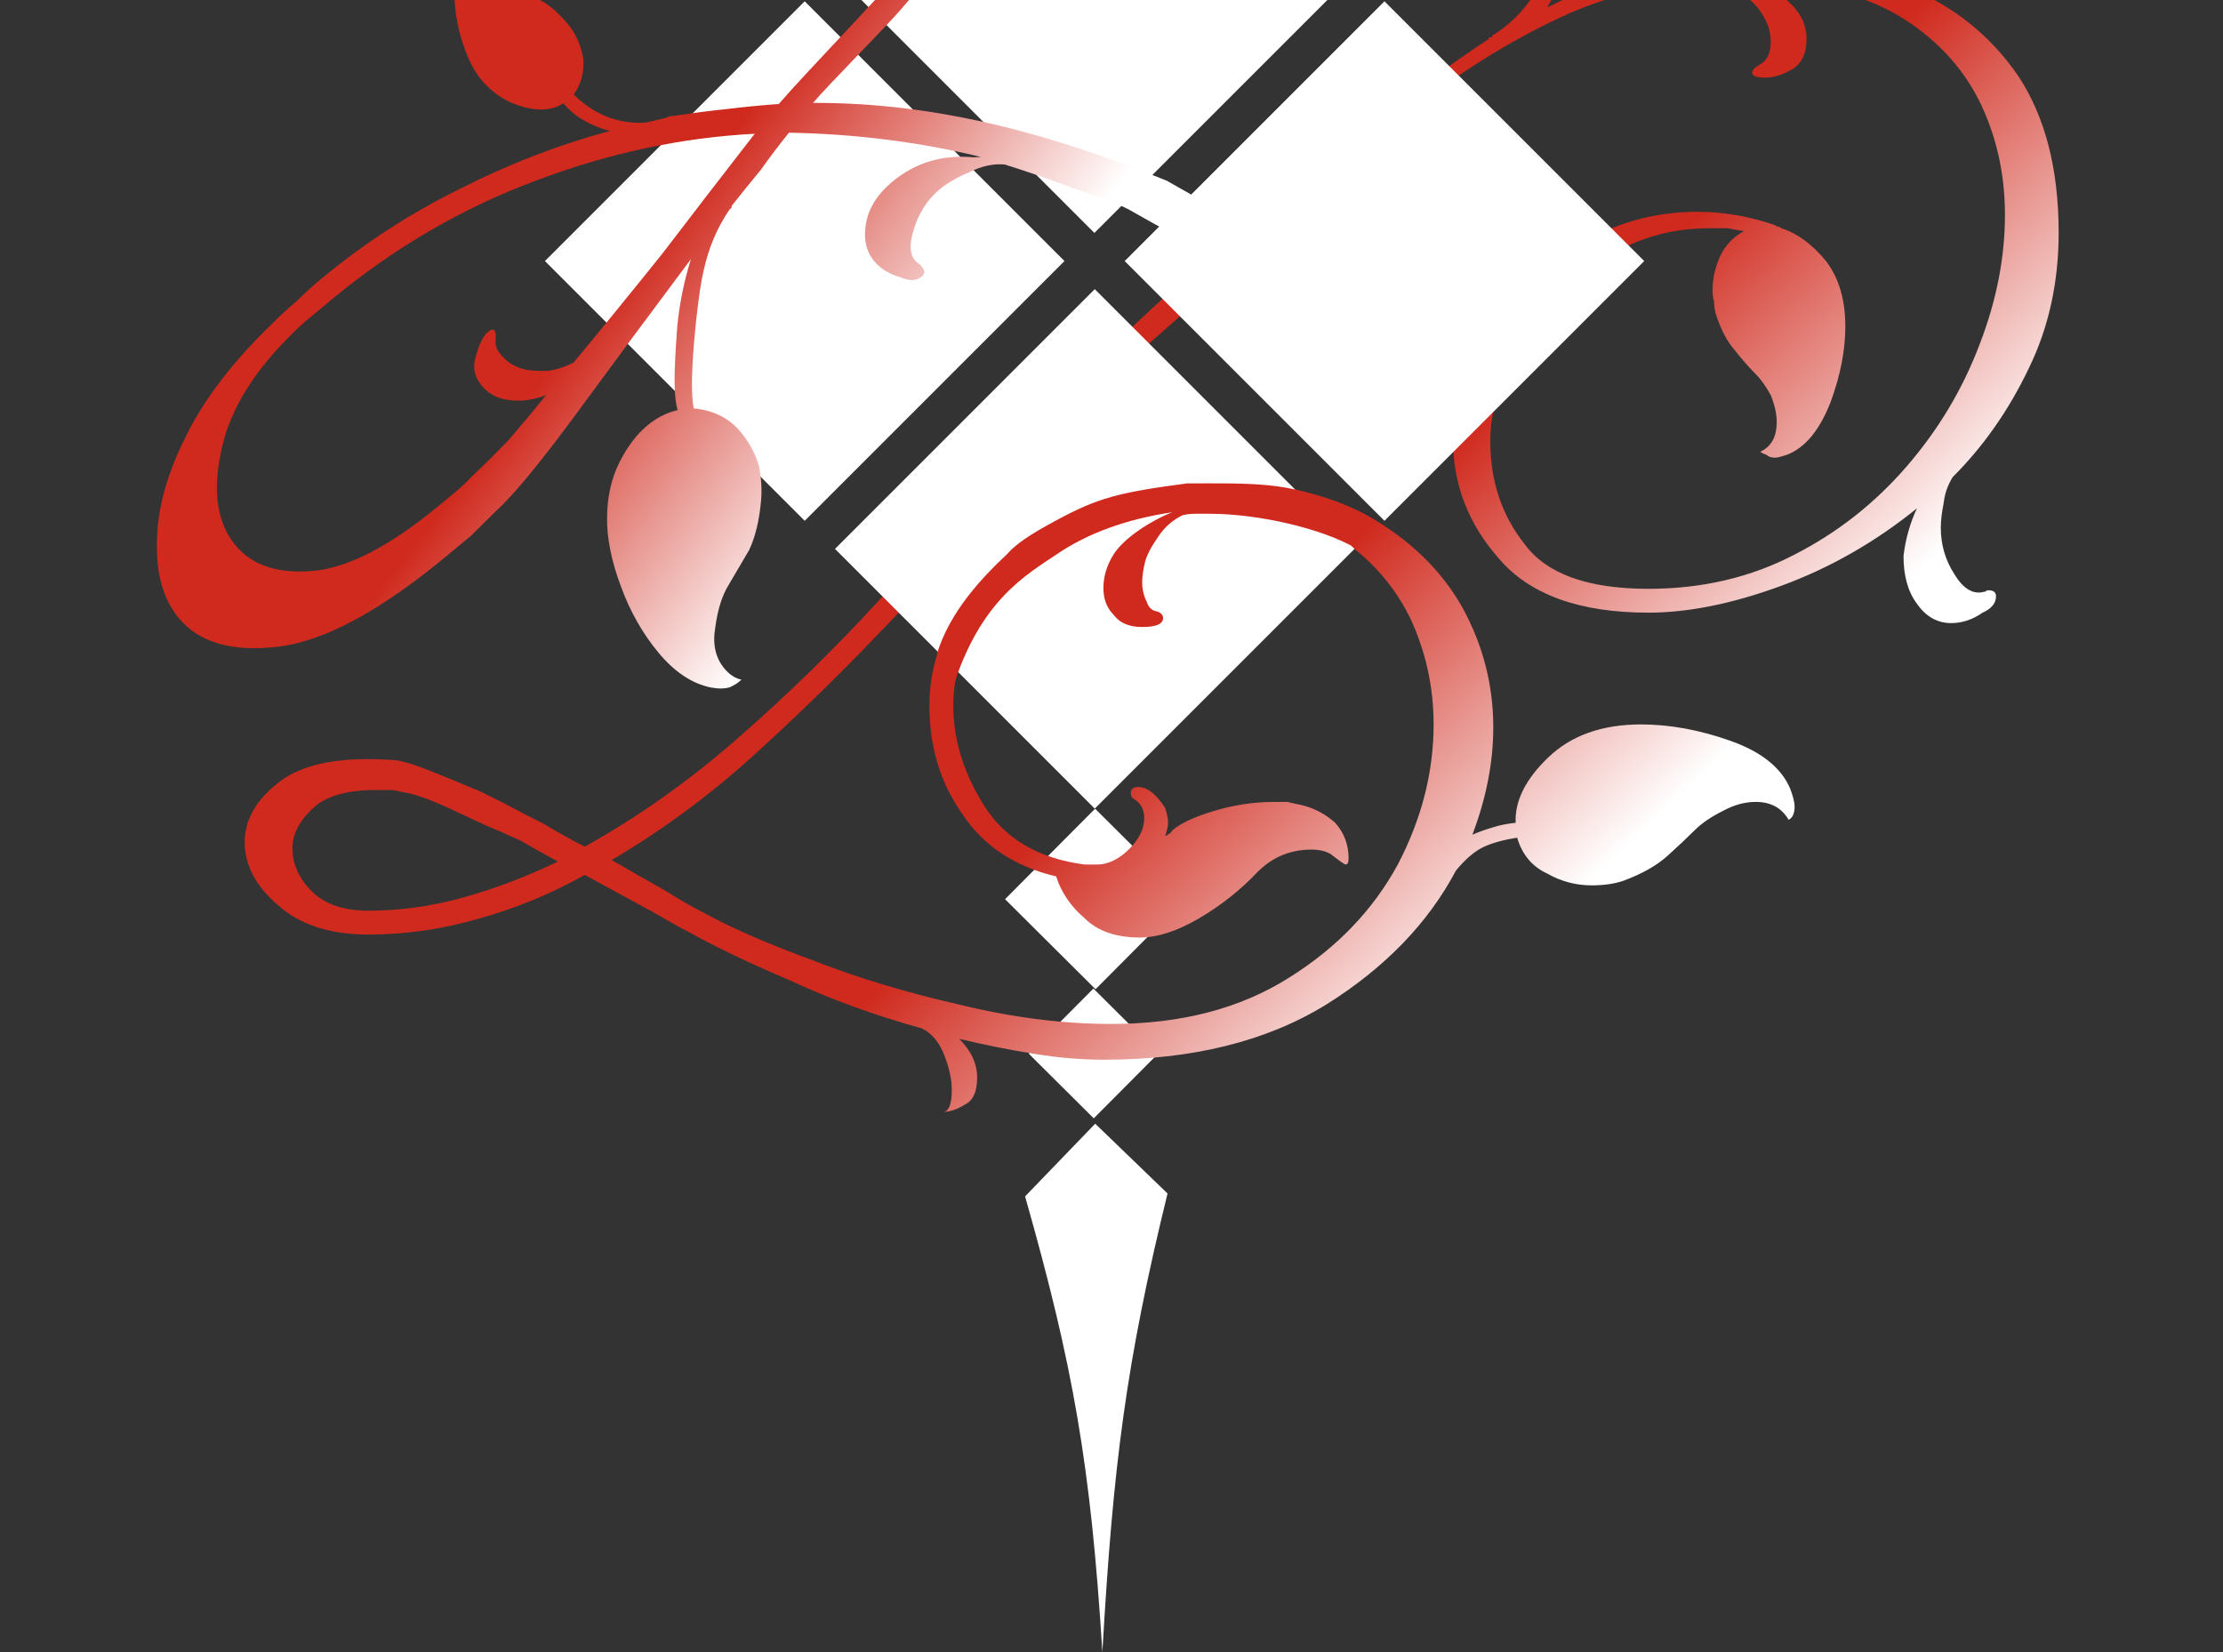 <svg width="853" height="634" viewBox="0 0 853 634" fill="none" xmlns="http://www.w3.org/2000/svg">
<rect x="0" y="0" width="853" height="634" fill="#333333" stroke="none"/>
<g clip-path="url(#clip0_48_84)">
<path d="M444.526 404.195L419.689 429.16L394.724 404.323L419.561 379.358L444.526 404.195Z" fill="white"/>
<path d="M454.931 344.884L420.378 379.613L385.649 345.061L420.201 310.331L454.931 344.884Z" fill="white"/>
<path fill-rule="evenodd" clip-rule="evenodd" d="M551.816 -96C560.211 -96 569.369 -93.141 579.291 -87.422C588.831 -81.704 595.891 -75.604 600.47 -69.123C605.431 -61.88 607.911 -54.445 607.911 -46.82C607.911 -37.671 605.24 -30.999 599.898 -26.805C600.279 -25.662 600.47 -24.518 600.47 -23.374V-19.943C600.47 -16.893 600.089 -13.652 599.325 -10.222C598.562 -6.791 597.417 -3.74 595.891 -1.072L593.601 2.931C607.721 -4.312 621.268 -9.269 634.242 -11.937C646.835 -14.987 658.665 -16.512 669.731 -16.512C692.628 -16.512 713.234 -12.699 731.551 -5.075C749.487 2.168 763.797 13.607 774.482 29.237C784.785 44.867 789.937 64.883 789.937 89.282C789.937 108.343 786.121 125.691 778.489 141.321C770.857 157.332 761.126 171.248 749.296 183.066C747.388 186.116 746.243 189.357 745.862 192.788C745.098 196.6 744.717 199.841 744.717 202.509C744.717 208.99 746.434 214.9 749.869 220.237C753.303 225.955 757.119 228.243 761.317 227.099C761.698 227.099 762.08 226.909 762.461 226.527H763.034C764.942 226.527 765.896 227.29 765.896 228.815C765.896 231.483 764.179 233.58 760.744 235.105C756.928 237.774 752.921 239.108 748.724 239.108C743.381 239.108 738.993 236.63 735.558 231.674C732.124 227.099 730.407 220.999 730.407 213.375C731.17 206.894 732.887 200.794 735.558 195.075C719.531 208.037 702.168 217.95 683.469 224.812C664.771 231.674 647.789 235.105 632.525 235.105C606.194 235.105 587.114 228.242 575.284 214.518C563.455 201.176 557.54 185.925 557.54 168.77C557.54 155.046 561.928 141.32 570.705 127.596C579.1 114.253 590.548 103.196 605.049 94.428C619.169 85.66 634.624 81.276 651.414 81.276C661.336 81.276 671.258 82.991 681.18 86.422C681.561 86.804 681.943 86.994 682.324 86.994C682.706 86.994 683.088 87.185 683.469 87.566C689.575 89.472 695.299 93.666 700.641 100.147C705.602 106.628 708.083 115.016 708.083 125.309C708.083 134.458 706.175 144.18 702.359 154.473C698.161 165.148 692.628 171.82 685.759 174.488C683.469 175.251 681.943 175.632 681.18 175.632C679.653 175.632 678.508 175.251 677.745 174.488C676.6 174.107 675.837 173.726 675.456 173.345C679.653 171.439 681.752 167.626 681.752 161.908C681.752 158.858 680.989 155.426 679.462 151.614C677.554 148.183 675.646 145.514 673.738 143.608C671.067 140.94 668.396 137.889 665.725 134.458C662.672 131.027 660.191 126.262 658.283 120.162C657.902 118.637 657.711 117.112 657.711 115.587C657.329 114.443 657.139 113.109 657.139 111.584C657.139 107.009 658.093 102.625 660.001 98.431C661.909 94.238 664.961 90.997 669.159 88.71C666.869 88.329 664.771 87.947 662.863 87.566C662.863 87.566 658.676 87.566 655.994 87.566C640.73 87.566 626.801 91.76 614.208 100.147C601.615 108.534 591.502 119.019 583.87 131.599C575.857 144.179 571.85 156.761 571.85 169.342C571.85 184.591 576.238 197.744 585.015 208.8C593.41 220.236 609.247 225.956 632.525 225.956C653.132 225.956 671.83 221.571 688.621 212.803C705.03 204.416 719.34 193.168 731.551 179.063C743.763 164.958 753.112 149.326 759.599 132.171C766.087 115.397 769.33 98.812 769.33 82.419C769.33 66.789 766.087 52.301 759.599 38.958C752.731 25.234 742.236 14.177 728.117 5.79C713.616 -2.596 694.917 -6.981 672.021 -7.362C678.127 -5.456 683.278 -2.406 687.476 1.787C691.292 5.6 693.2 9.984 693.2 14.94C693.2 20.277 691.483 24.09 688.049 26.377C684.232 28.665 680.607 29.808 677.173 29.808C674.883 29.808 673.357 29.427 672.593 28.665C671.83 27.521 672.784 26.187 675.456 24.662C678.127 23.137 679.462 20.277 679.462 16.084C679.462 12.272 678.318 8.65 676.028 5.219C674.502 2.55 672.021 0.072 668.587 -2.216C664.771 -4.884 660.191 -6.219 654.849 -6.219H653.704C635.387 -6.219 616.879 -1.834 598.181 6.934C579.482 15.702 560.783 27.331 542.085 41.818C523.386 56.304 504.878 72.317 486.561 89.853C468.244 107.39 469.389 102.245 452.217 120.162C456.033 119.019 484.081 91.259 489.423 91.259V90.687C493.621 83.444 501.444 79.822 512.892 79.822C519.761 79.822 526.82 81.728 534.071 85.54C541.703 89.734 549.144 96.978 556.395 107.271C563.264 117.564 566.698 127.095 566.698 135.864V139.295C566.317 140.82 565.935 142.154 565.553 143.298C564.409 146.729 563.073 148.826 561.546 149.588C560.02 150.732 558.875 151.304 558.112 151.304C559.638 144.442 557.158 139.295 550.671 135.864C543.802 132.814 537.887 131.289 532.926 131.289H529.492C527.965 131.67 526.63 131.861 525.485 131.861C522.432 131.861 519.188 131.479 515.754 130.717C511.938 130.336 507.931 129.192 503.733 127.286C498.391 124.617 494.002 120.423 490.568 114.705C486.752 109.368 485.416 103.649 486.561 97.549C477.784 97.549 446.302 127.597 439.051 133.315C419.971 153.52 401.845 173.155 384.673 192.216C367.119 211.658 351.282 228.625 337.163 243.111C322.662 258.36 306.825 273.802 289.653 289.432C272.481 305.062 254.163 318.597 234.702 330.034C241.952 334.227 248.63 338.04 254.736 341.471C260.842 345.283 265.802 348.143 269.618 350.049C279.922 355.767 293.85 361.867 311.404 368.348C328.958 375.21 347.848 380.929 368.073 385.504C388.298 390.46 407.76 392.938 426.458 392.938C453.171 392.938 475.876 387.028 494.575 375.211C512.892 363.774 526.82 349.286 536.361 331.749C545.519 314.213 550.098 296.293 550.098 277.995C550.098 263.508 547.045 249.783 540.94 236.821C534.453 223.859 524.912 213.375 512.319 205.369C499.345 197.745 483.317 193.932 464.237 193.932H459.086C457.178 193.932 455.46 194.122 453.934 194.504C450.118 196.41 447.065 199.079 444.775 202.51C442.104 206.322 440.387 209.563 439.624 212.231C438.86 215.281 438.479 217.95 438.479 220.237C438.479 222.906 439.051 225.384 440.196 227.671C440.959 229.959 442.295 231.293 444.203 231.674C445.729 232.056 446.493 232.818 446.493 233.962C446.493 236.249 443.821 237.393 438.479 237.393C433.518 237.393 429.893 235.868 427.603 232.818C424.932 230.15 423.596 226.718 423.596 222.525C423.596 217.95 424.932 213.565 427.603 209.372C431.801 202.891 437.716 198.125 445.348 195.076C427.794 197.744 413.102 203.082 401.272 211.087C389.443 219.093 380.666 228.434 374.942 239.108C368.836 249.783 365.783 260.268 365.783 270.561C365.783 283.903 369.79 296.867 377.804 309.447C385.817 322.027 398.601 329.462 416.155 331.749H421.307C422.833 331.749 424.55 331.368 426.458 330.606C429.893 329.081 432.946 326.603 435.617 323.172C437.906 320.122 439.051 317.072 439.051 314.022C439.051 310.591 437.716 308.113 435.044 306.588C434.281 306.206 433.9 305.444 433.9 304.3C433.9 302.775 434.854 302.013 436.762 302.013C440.196 302.013 443.631 304.682 447.065 310.019C447.828 312.306 448.21 314.213 448.21 315.737C448.21 316.881 447.828 318.597 447.065 320.884C448.591 320.122 449.545 319.359 449.927 318.597C452.98 315.928 458.322 313.45 465.954 311.163C473.587 308.875 481.219 307.731 488.851 307.731H494.002C495.529 308.113 497.246 308.494 499.154 308.875C504.115 310.019 508.503 312.306 512.319 315.737C515.754 319.55 517.471 324.125 517.471 329.462C517.471 330.987 517.09 331.749 516.326 331.749C515.945 331.749 514.037 330.415 510.602 327.746C508.694 326.603 506.214 326.031 503.161 326.031C495.147 326.031 488.278 328.89 482.554 334.609C476.067 341.471 468.626 347.38 460.23 352.336C451.835 357.292 444.203 359.77 437.334 359.77C428.176 359.77 421.116 357.292 416.155 352.336C410.812 347.762 407.187 342.424 405.279 336.324C389.252 332.512 377.231 324.505 369.218 312.306C360.822 300.488 356.625 286.572 356.625 270.561C356.625 257.218 360.822 243.873 369.218 230.531C377.613 217.188 389.824 206.131 405.852 197.363C421.497 188.976 440.959 184.782 464.237 184.782C488.66 184.782 508.885 189.167 524.912 197.935C540.94 207.084 552.96 218.713 560.974 232.818C568.988 247.304 572.995 262.746 572.995 279.138C572.995 292.481 570.323 306.207 564.981 320.312C567.652 319.169 570.323 318.215 572.995 317.453C575.284 316.691 578.146 316.119 581.581 315.737C581.199 307.351 585.397 298.963 594.174 290.576C602.951 282.189 614.78 277.995 629.663 277.995C640.73 277.995 652.178 280.092 664.007 284.285C675.837 288.479 683.469 294.579 686.904 302.585C688.049 305.634 688.621 307.922 688.621 309.447C688.621 312.116 687.858 313.831 686.331 314.594C683.66 310.019 679.462 307.731 673.738 307.731C669.541 307.731 665.343 308.875 661.145 311.163C656.566 313.45 652.941 315.928 650.27 318.597C647.217 321.646 643.782 324.887 639.966 328.318C635.769 332.13 630.045 335.371 622.794 338.04C619.36 339.183 615.353 339.755 610.774 339.755C604.668 339.755 598.944 338.23 593.601 335.181C587.877 332.512 584.061 327.937 582.153 321.456C577.192 322.218 572.995 323.362 569.56 324.887C566.126 326.412 562.5 329.462 558.684 334.037C548 354.241 531.4 371.399 508.885 385.504C485.989 399.609 457.559 406.663 423.596 406.663C414.819 406.663 405.852 405.9 396.693 404.375C387.153 402.85 377.613 400.944 368.073 398.657C372.652 403.231 374.942 408.188 374.942 413.525C374.942 418.862 373.415 422.294 370.362 423.818C367.31 425.725 364.447 426.678 361.776 426.678C364.066 426.678 365.211 423.818 365.211 418.1C365.211 414.288 364.257 409.903 362.349 404.947C360.441 399.991 357.579 396.56 353.762 394.654C335.827 389.698 319.036 383.597 303.391 376.354C287.363 369.492 274.579 363.392 265.039 358.055C261.986 356.53 256.835 353.67 249.584 349.477C241.952 345.284 233.557 340.708 224.398 335.752C211.424 342.996 198.068 348.524 184.33 352.336C170.21 356.53 155.9 358.627 141.399 358.627C126.517 358.627 114.878 354.814 106.482 347.19C98.087 339.946 93.889 331.94 93.889 323.172C93.889 314.403 98.469 306.587 107.627 299.725C116.786 292.863 131.477 290.194 151.703 291.719C154.755 292.101 159.144 293.435 164.868 295.722C170.592 298.01 177.079 300.679 184.33 303.728L193.488 308.303C198.449 310.972 203.601 313.641 208.943 316.309C213.904 319.359 219.056 322.219 224.398 324.887C245.005 313.45 264.848 299.343 283.929 282.57C302.627 266.177 320.372 248.829 337.163 230.531C353.572 212.613 368.645 195.837 382.383 180.207L390.969 171.057C432.946 124.167 451.644 109.486 484.844 81.276C517.662 53.447 546.473 31.333 571.277 14.94V14.368H572.422V13.796C579.291 9.603 584.824 4.075 589.022 -2.787C593.983 -10.412 596.082 -17.656 595.319 -24.518C593.029 -23.374 590.358 -22.802 587.305 -22.802C582.726 -22.802 578.337 -24.137 574.139 -26.805C569.56 -29.474 566.126 -32.905 563.836 -37.099C560.783 -42.436 559.066 -47.202 558.684 -51.395C557.921 -55.97 557.349 -60.164 556.967 -63.976C556.586 -68.932 554.487 -74.27 550.671 -79.988C546.855 -85.707 541.894 -87.613 535.788 -85.707C535.788 -86.088 536.17 -87.041 536.933 -88.566C537.315 -90.472 539.032 -92.188 542.085 -93.713C544.756 -95.238 547.999 -96 551.816 -96ZM144.261 303.157C133.195 303.157 125.181 305.444 120.22 310.019C114.878 314.975 112.206 320.122 112.206 325.459C112.206 331.559 114.687 337.087 119.648 342.043C124.609 346.999 131.859 349.477 141.399 349.477C153.611 349.477 165.822 347.761 178.033 344.33C190.245 340.899 202.265 336.324 214.095 330.606C209.134 327.937 204.364 325.268 199.785 322.6C194.824 320.312 190.054 318.215 185.475 316.309L176.888 312.306C167.348 307.732 160.479 305.063 156.282 304.3L150.558 303.157H144.261Z" fill="url(#paint0_linear_48_84)"/>
<path d="M519.754 210.641L420.076 310.319L320.396 210.639L420.074 110.961L519.754 210.641Z" fill="white"/>
<path d="M408.457 100.176L308.779 199.854L209.1 100.174L308.777 0.496L408.457 100.176Z" fill="white"/>
<path d="M630.915 100.176L531.237 199.854L431.559 100.176L531.237 0.499L630.915 100.176Z" fill="white"/>
<path d="M519.618 -10.289L419.941 89.389L320.263 -10.289L419.941 -109.967L519.618 -10.289Z" fill="white"/>
<path fill-rule="evenodd" clip-rule="evenodd" d="M185.692 -25.909C184.067 -26.06 182.221 -25.276 180.152 -23.557C176.557 -20.069 174.707 -14.78 174.603 -7.69C173.958 -0.651 174.667 6.514 176.729 13.805C178.791 21.096 181.42 26.665 184.616 30.512C189.043 35.838 194.454 39.345 200.852 41.032C206.708 42.669 211.655 42.311 215.693 39.956L216.137 39.587C220.317 44.618 226.27 48.175 233.996 50.259C214.402 55.535 195.299 62.906 176.686 72.369C157.531 81.782 139.679 93.365 123.131 107.116C119.88 109.817 116.752 112.666 113.748 115.663C110.497 118.364 107.517 121.09 104.808 123.842C89.538 138.531 78.378 153.057 71.329 167.418C63.984 182.026 60.283 195.607 60.224 208.161C59.92 220.42 62.718 230.1 68.62 237.202C76.489 246.672 89.259 250.317 106.931 248.139C124.604 245.96 146.147 234.311 171.561 213.193L180.87 205.458C183.874 202.461 187.027 199.342 190.327 196.099C196.878 190.155 206.855 178.114 220.256 159.974C233.363 142.08 248.317 121.9 265.118 99.435C262.404 108.193 260.65 116.904 259.856 125.568C258.41 144.942 258.577 152.056 260 157.377C255.816 158.353 251.95 160.314 248.404 163.261C244.267 166.699 240.695 171.418 237.688 177.418C234.681 183.418 233.101 190.234 232.948 197.865C232.745 206.038 234.51 215.076 238.243 224.98C241.731 234.588 246.549 243.09 252.696 250.489C258.843 257.887 265.534 262.332 272.769 263.824C275.722 264.371 278.183 264.327 280.152 263.691C281.58 263.005 282.59 262.416 283.181 261.925L284.511 260.82C282.099 260.323 279.91 258.891 277.943 256.523C274.5 252.38 273.347 247.085 274.484 240.638C275.375 233.895 277.102 228.458 279.665 224.327C281.932 220.443 284.519 216.042 287.427 211.124C289.793 206.156 291.324 199.882 292.018 192.301C292.415 187.97 292.148 183.44 291.216 178.711C289.743 173.932 287.408 169.619 284.211 165.772C279.785 160.446 273.782 157.43 266.203 156.725C265.467 152.834 265.324 146.95 265.773 139.074C266.221 131.197 267.889 112.39 270.062 103.581C271.938 95.018 275.242 87.271 279.972 80.338L280.859 79.602C280.613 79.306 280.638 79.035 280.933 78.79C284.333 74.464 288.028 69.893 292.018 65.076C295.467 60.209 299.04 55.49 302.735 50.919C328.084 51.366 352.643 54.469 376.413 60.23L373.534 60.372C361.623 59.264 351.235 62.393 342.369 69.76C336.754 74.425 333.403 79.711 332.316 85.617C331.229 91.523 332.284 96.399 335.48 100.246C337.939 103.206 341.432 105.305 345.96 106.545C349.109 107.931 351.718 107.764 353.787 106.045C354.969 105.062 354.945 103.832 353.716 102.352L352.978 101.464C349.337 99.487 348.503 95.178 350.477 88.535C352.451 81.892 355.802 76.607 360.53 72.678C363.485 70.222 367.375 67.99 372.201 65.982C376.78 63.677 381.235 62.726 385.567 63.129C392.998 65.459 400.674 68.084 408.597 71.005C415.978 73.877 426.004 76.68 433.04 80.338L442.389 85.617C456.657 93.771 459.895 90.323 472.636 100.246C485.082 110.414 475.811 83.455 486.385 96.18L483.635 88.535C456.899 63.386 486.531 94.626 461.087 76.931L447.656 69.314C403.892 51.633 359.767 39.296 311.972 39.491C317.49 32.905 340.147 10.145 345.96 3.313C351.773 -3.518 357.562 -10.079 363.325 -16.369C367.463 -19.807 372.583 -22.061 378.688 -23.131C384.251 -24.252 388.779 -24.513 392.274 -23.915C400.05 -22.373 405.659 -19.53 409.101 -15.387C411.069 -13.02 411.805 -10.63 411.311 -8.219C410.817 -5.808 411.234 -4.404 412.563 -4.007C413.646 -3.906 414.926 -4.47 416.404 -5.698C417.881 -6.925 418.94 -8.056 419.581 -9.088C424.657 -16.807 424.49 -23.922 419.08 -30.432C414.162 -36.351 406.485 -38.976 396.05 -38.309C390.29 -38.025 384.678 -36.363 379.212 -33.322C384.335 -38.579 389.285 -43.443 394.063 -47.913C398.841 -52.384 403.742 -56.706 408.766 -60.881C420.882 -70.948 432.652 -78.728 444.075 -84.218C455.203 -89.463 465.197 -91.264 474.055 -89.621C478.533 -87.839 481.879 -85.616 484.092 -82.953C486.797 -79.698 488.246 -76.15 488.44 -72.309C488.388 -68.765 486.639 -66.06 483.192 -64.197C481.469 -63.265 480.828 -62.232 481.27 -61.099C481.466 -60.261 482.524 -59.89 484.444 -59.984C487.151 -59.733 489.687 -60.589 492.051 -62.553C493.233 -63.536 493.996 -64.42 494.342 -65.207C496.46 -67.468 497.151 -70.543 496.416 -74.434L498.26 -72.215C501.211 -68.664 506.868 -64.861 515.233 -60.807C523.598 -56.752 531.595 -54.643 539.224 -54.479C545.23 -54.467 550.005 -55.934 553.551 -58.881C556.506 -61.336 558.305 -64.582 558.948 -68.618C559.393 -70.488 559.049 -71.202 557.916 -70.762L552.82 -68.778C549.669 -67.16 545.608 -67.538 540.639 -69.911C535.964 -72.531 532.447 -75.861 530.088 -79.903C527.924 -83.108 525.638 -86.461 523.229 -89.962C521.115 -93.708 518.706 -97.208 516.001 -100.463C510.345 -107.27 504.885 -111.737 499.62 -113.865C493.863 -116.585 488.473 -117.359 483.452 -116.188C478.726 -115.262 474.59 -113.326 471.044 -110.379C467.497 -107.433 465.034 -104.385 463.653 -101.237L459.444 -99.99C450.829 -98.334 441.77 -94.808 432.266 -89.412C422.762 -84.016 413.134 -77.267 403.382 -69.163L396.733 -63.638C394.369 -61.674 392.275 -59.684 390.453 -57.669C391.686 -62.196 392.527 -66.896 392.973 -71.77C393.42 -76.643 393.251 -80.754 392.466 -84.104C394.976 -84.689 397.562 -86.087 400.221 -88.297C403.767 -91.244 406.724 -95.201 409.09 -100.169C411.21 -105.433 412.175 -111.486 411.983 -118.33C411.692 -124.091 410.097 -130.52 407.198 -137.616C404.299 -144.711 400.514 -151.07 395.842 -156.693C393.137 -159.948 390.259 -162.81 387.209 -165.278C383.864 -167.5 380.296 -168.788 376.506 -169.14C372.717 -169.493 369.935 -168.932 368.162 -167.459C367.867 -167.214 367.842 -166.943 368.088 -166.647L367.201 -165.91C369.613 -165.413 371.679 -164.128 373.4 -162.057C376.105 -158.802 377.234 -154.738 376.788 -149.864C376.045 -144.746 374.836 -140.489 373.16 -137.096C371.484 -133.702 369.783 -130.038 368.058 -126.102C366.037 -121.922 365.024 -116.828 365.019 -110.821C364.866 -103.19 367.125 -96.564 371.797 -90.941C376.224 -85.615 381.587 -83.068 387.887 -83.301C388.869 -79.114 388.618 -73.403 387.136 -66.169C385.359 -58.689 382.573 -52.122 378.779 -46.468C368.287 -36.249 357.843 -25.07 347.449 -12.931C337.054 -0.792 309.52 27.522 298.83 39.907C292.233 40.386 285.76 41.012 279.41 41.787C272.518 42.511 265.75 43.383 259.104 44.403L257.036 44.62L255.338 45.282L247.806 47.038C237.37 47.706 228.144 44.117 220.126 36.272C222.935 32.438 224.168 27.911 223.828 22.691C222.946 17.421 221.029 13.011 218.078 9.46C214.882 5.613 211.734 2.726 208.634 0.8C205.239 -0.882 202.115 -2.537 199.261 -4.168C197.686 -4.861 196.137 -5.824 194.612 -7.058C193.087 -8.292 191.709 -9.649 190.48 -11.128C188.759 -13.2 187.604 -15.492 187.015 -18.004C186.18 -20.812 186.699 -23.494 188.571 -26.05C188.03 -26.101 187.07 -26.053 185.692 -25.909ZM118.911 121.877L126.89 115.247C151.122 95.112 177.369 79.805 205.63 69.328C233.35 58.8 261.337 52.802 289.592 51.335C277.521 66.868 265.746 82.155 254.266 97.197C242.245 112.188 230.864 126.147 220.124 139.074C215.249 141.624 210.646 142.697 206.315 142.294C200.31 142.282 195.586 140.204 192.144 136.061C190.668 134.286 190.005 132.586 190.154 130.961C190.551 126.63 189.567 125.446 187.203 127.41C185.43 128.884 183.926 131.884 182.693 136.411C181.213 140.642 181.948 144.533 184.899 148.084C187.604 151.339 191.392 153.193 196.265 153.647C200.596 154.05 205.027 153.369 209.557 151.606C204.63 157.701 199.876 163.403 195.294 168.71C190.467 173.722 185.812 178.341 181.33 182.566C179.211 184.826 177.118 186.815 175.049 188.534L168.844 193.691C149.931 209.407 133.73 217.866 120.243 219.069C106.755 220.271 96.814 217.026 90.421 209.332C83.536 201.046 81.601 189.399 84.614 174.388C87.382 159.082 96.13 144.059 110.858 129.32C113.272 126.814 115.956 124.333 118.911 121.877Z" fill="url(#paint1_linear_48_84)"/>
<path d="M448.002 457.993C432.074 523.059 427.131 561.914 423.002 634C418.532 562.432 411.849 524.202 393.34 459.112L420.249 431.219L448.002 457.993Z" fill="white"/>
<path d="M464.037 197.15C483.117 197.15 507.525 202.876 520.5 210.5L512 193.5C495.973 184.732 479 185.5 455.5 185.5C429 189 421.297 191.113 405.651 199.5C399.941 202.624 391 207.343 386.5 212.59C377 221.5 364.5 234.5 359.5 251L365.5 264.343C376 230.343 393.821 220.596 405.651 212.59C417.481 204.584 432.173 199.246 449.726 196.578C442.094 199.628 431.6 206.109 427.403 212.59C424.731 216.783 423.396 221.168 423.396 225.743C423.396 229.936 424.731 233.368 427.403 236.036C429.692 239.086 433.318 240.611 438.278 240.611C443.621 240.611 446.292 239.467 446.292 237.18C446.292 236.036 445.395 235.008 443.869 234.627C441.961 234.246 440.759 233.177 439.996 230.889C438.851 228.602 438.278 226.124 438.278 223.455C438.278 221.168 438.66 218.499 439.423 215.449C440.186 212.781 441.904 209.54 444.575 205.728C446.864 202.297 449.917 199.628 453.733 197.722C455.26 197.34 456.977 197.15 458.885 197.15H464.037Z" fill="#D02A1E"/>
</g>
<defs>
<linearGradient id="paint0_linear_48_84" x1="675.547" y1="353.225" x2="402.221" y2="63.401" gradientUnits="userSpaceOnUse">
<stop offset="0.14" stop-color="white"/>
<stop offset="0.535" stop-color="#D02A1E"/>
</linearGradient>
<linearGradient id="paint1_linear_48_84" x1="467.448" y1="59.408" x2="241.418" y2="-114.926" gradientUnits="userSpaceOnUse">
<stop offset="0.081" stop-color="white"/>
<stop offset="0.536" stop-color="#D02A1E"/>
</linearGradient>
<clipPath id="clip0_48_84">
<rect width="853" height="634" fill="white" transform="matrix(-1 0 0 -1 853 634)"/>
</clipPath>
</defs>
</svg>

